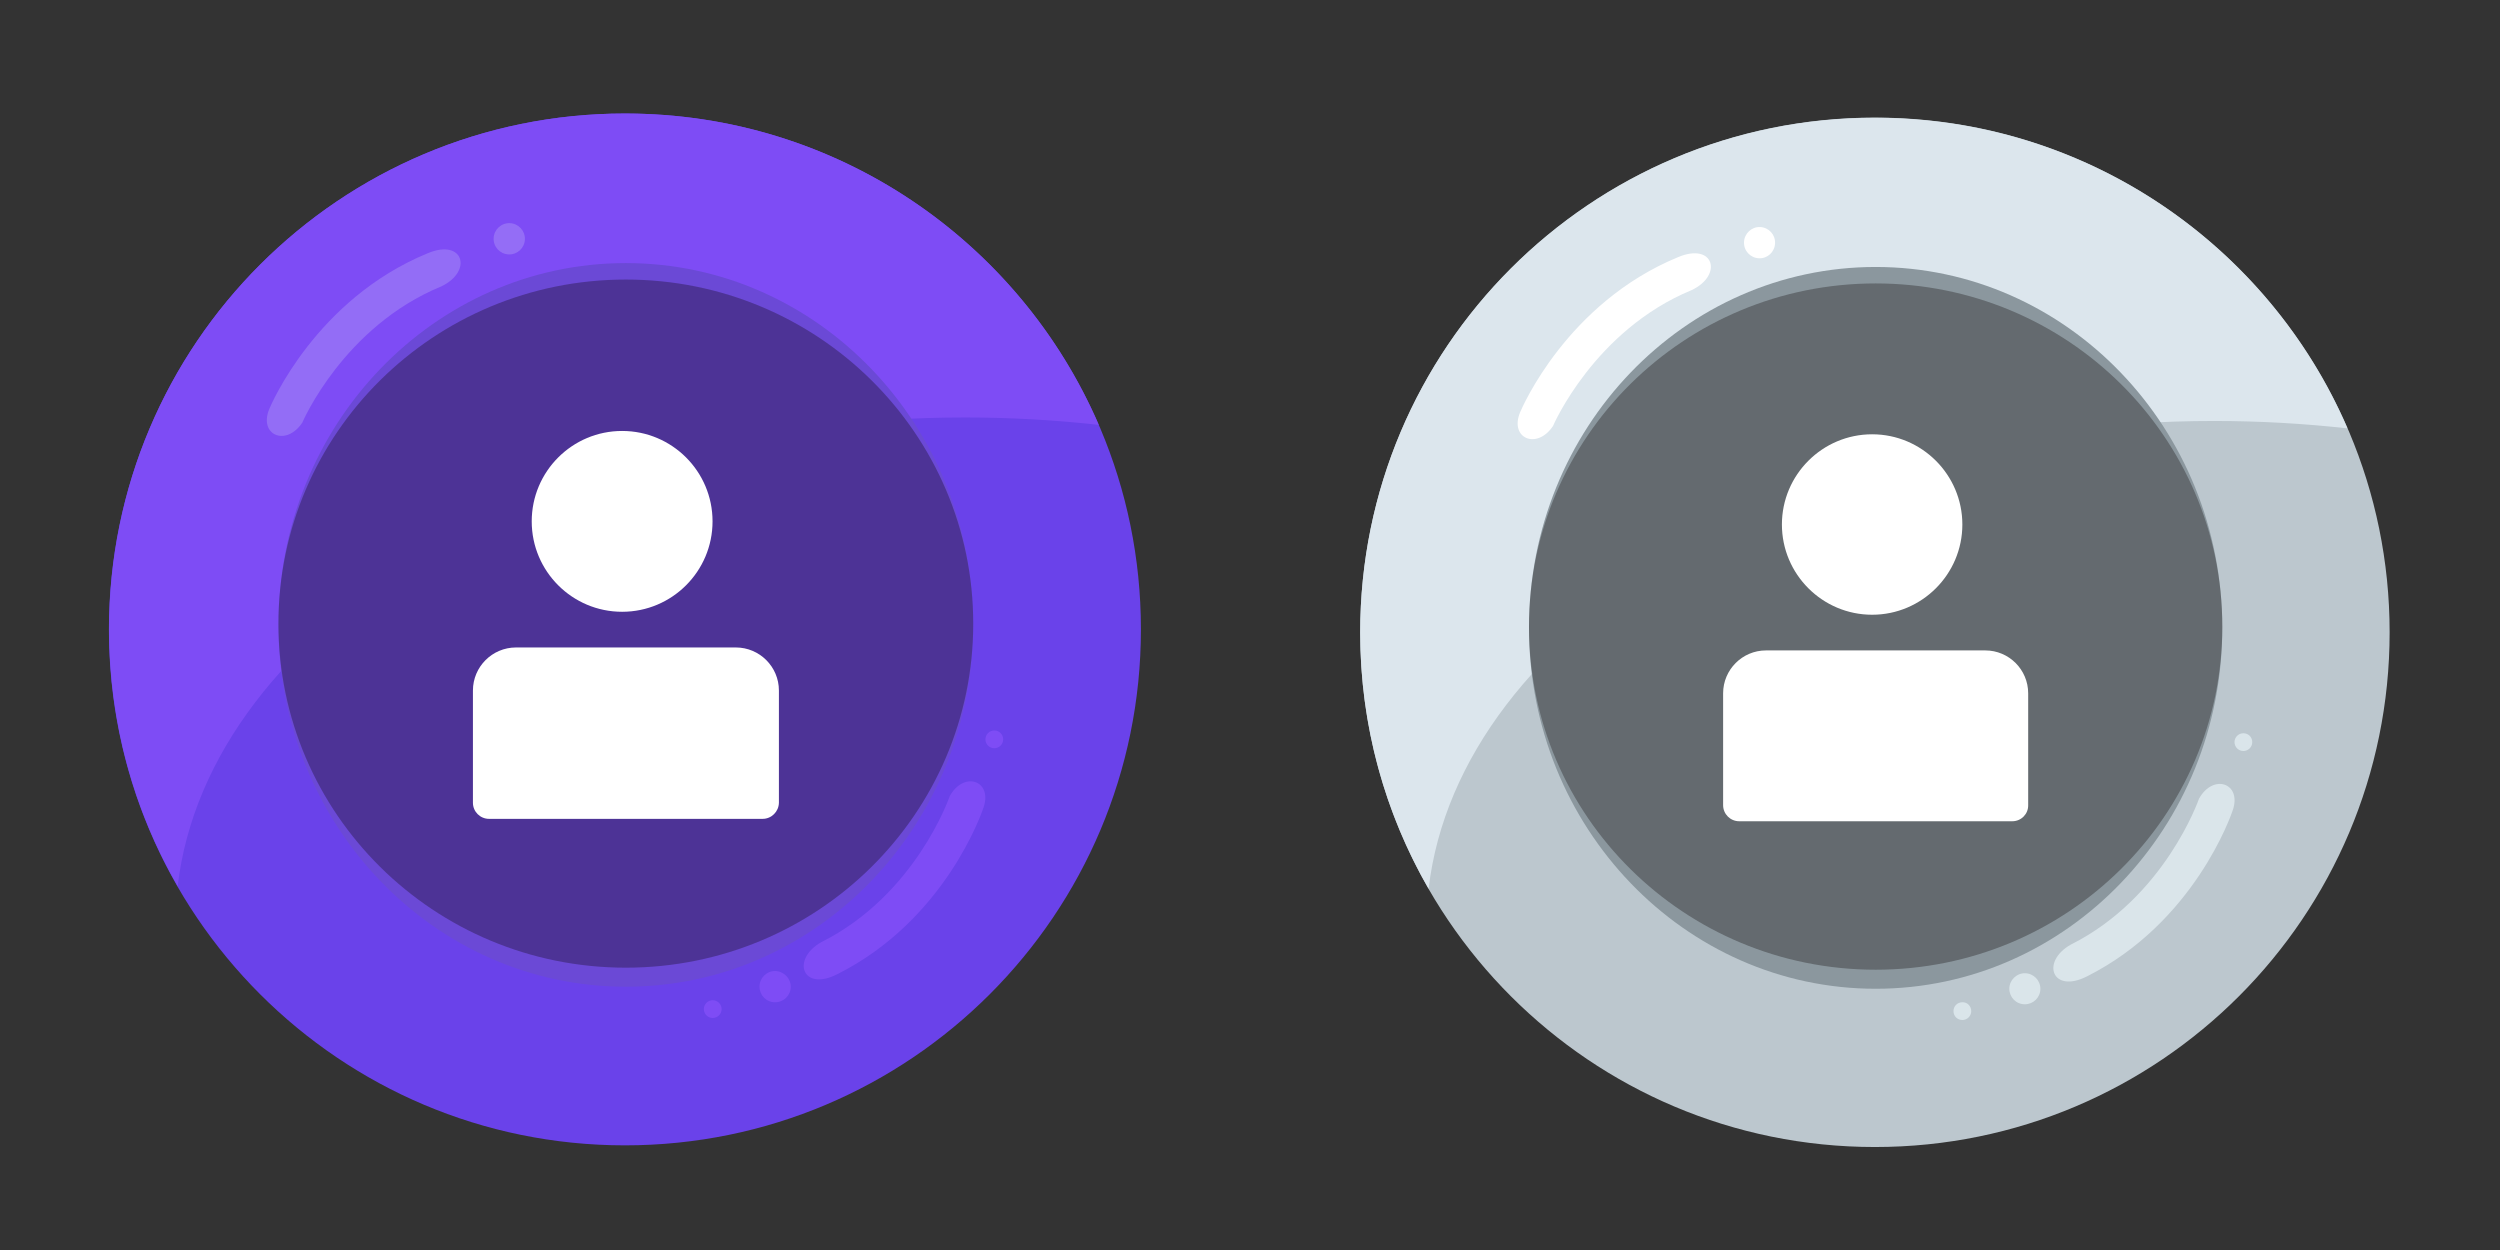 <?xml version="1.0" encoding="utf-8"?>
<!-- Generator: Adobe Illustrator 26.0.1, SVG Export Plug-In . SVG Version: 6.00 Build 0)  -->
<svg version="1.1" id="Layer_1" xmlns="http://www.w3.org/2000/svg" xmlns:xlink="http://www.w3.org/1999/xlink" x="0px" y="0px"
	 viewBox="0 0 135.22 67.61" style="enable-background:new 0 0 135.22 67.61;" xml:space="preserve">
<rect x="0" y="0" width="135.22" height="67.61" fill="#333333" stroke="none"/>
<style type="text/css">
	.st0{fill:url(#SVGID_1_);}
	.st1{fill:url(#SVGID_00000060708572216293840360000014040628324419262616_);}
	.st2{opacity:0.2;}
	.st3{fill:#FFFFFF;}
	.st4{opacity:0.4;}
	.st5{opacity:0.1;}
	.st6{fill:#DCE6ED;}
	.st7{fill:#C6D4DD;}
	.st8{fill:#6A42EA;}
	.st9{fill:#7E4CF5;}
	.st10{fill:#6B49D6;}
	.st11{opacity:0.3;fill:#070002;}
	.st12{opacity:0.29;fill:#C9BDF9;}
	.st13{opacity:0.3;fill:#C9BDF9;}
	.st14{fill:#BCC7CE;}
	.st15{fill:#8B979E;}
	.st16{fill:#DAE5EA;}
</style>
<g>
	<g>
		<path class="st8" d="M61.71,34.04c0,15.41-12.49,27.91-27.91,27.91c-15.41,0-27.91-12.5-27.91-27.91
			C5.9,18.63,18.39,6.14,33.8,6.14C49.22,6.14,61.71,18.63,61.71,34.04z"/>
		<path class="st9" d="M52.21,22.58c2.46,0,4.87,0.14,7.22,0.4C55.14,13.07,45.29,6.14,33.8,6.14C18.39,6.14,5.9,18.63,5.9,34.04
			c0,5.06,1.35,9.8,3.71,13.89C11.27,33.76,29.7,22.58,52.21,22.58z"/>
		<path class="st10" d="M52.64,33.8c0,10.81-8.41,19.57-18.79,19.57c-10.38,0-18.79-8.76-18.79-19.57
			c0-10.81,8.41-19.57,18.79-19.57C44.23,14.23,52.64,22.99,52.64,33.8z"/>
		<path class="st11" d="M52.64,33.73c0,10.28-8.41,18.61-18.79,18.61c-10.38,0-18.79-8.33-18.79-18.61s8.41-18.61,18.79-18.61
			C44.23,15.12,52.64,23.45,52.64,33.73z"/>
		<g>
			<path class="st12" d="M16.35,22.86c-0.88,1.32-2.38,0.67-1.78-0.75c0.1-0.24,2.53-5.93,8.56-8.41c1.94-0.82,2.46,0.97,0.74,1.79
				C18.59,17.66,16.37,22.81,16.35,22.86z"/>
			<path class="st13" d="M28.39,12.95c-0.02,0.47-0.41,0.83-0.88,0.81c-0.47-0.02-0.83-0.41-0.81-0.88
				c0.02-0.46,0.41-0.83,0.88-0.81C28.04,12.09,28.41,12.48,28.39,12.95z"/>
		</g>
		<g>
			<path class="st9" d="M51.37,43.06c0.77-1.38,2.32-0.84,1.83,0.61c-0.08,0.25-2.08,6.1-7.91,9.02c-1.88,0.97-2.52-0.79-0.87-1.73
				C49.52,48.41,51.35,43.12,51.37,43.06z"/>
			<path class="st9" d="M42.77,53.37c0,0.47-0.38,0.84-0.85,0.84c-0.47,0-0.84-0.38-0.84-0.84c0-0.47,0.38-0.85,0.84-0.85
				C42.39,52.53,42.77,52.91,42.77,53.37z"/>
			<path class="st9" d="M39.03,54.58c0,0.27-0.22,0.48-0.48,0.48c-0.27,0-0.48-0.22-0.48-0.48c0-0.27,0.22-0.48,0.48-0.48
				C38.81,54.1,39.03,54.31,39.03,54.58z"/>
			<path class="st9" d="M54.26,39.99c0,0.27-0.22,0.48-0.48,0.48c-0.27,0-0.48-0.22-0.48-0.48c0-0.27,0.22-0.48,0.48-0.48
				C54.05,39.51,54.26,39.73,54.26,39.99z"/>
		</g>
	</g>
	<g>
		<path class="st3" d="M33.65,33.09c-2.7,0-4.89-2.19-4.89-4.89c0-2.7,2.19-4.89,4.89-4.89c2.7,0,4.89,2.19,4.89,4.89
			C38.54,30.9,36.35,33.09,33.65,33.09z"/>
		<path class="st3" d="M41.25,44.29h-14.8c-0.48,0-0.87-0.39-0.87-0.87v-6.07c0-1.29,1.05-2.33,2.33-2.33h11.89
			c1.28,0,2.33,1.04,2.33,2.33v6.07C42.12,43.9,41.73,44.29,41.25,44.29z"/>
	</g>
</g>
<g>
	<g>
		<path class="st14" d="M129.25,34.2c0,15.38-12.46,27.84-27.84,27.84c-15.38,0-27.84-12.46-27.84-27.84
			c0-15.38,12.46-27.84,27.84-27.84C116.79,6.36,129.25,18.83,129.25,34.2z"/>
		<path class="st6" d="M119.77,22.77c2.46,0,4.86,0.14,7.2,0.4c-4.27-9.89-14.11-16.8-25.56-16.8c-15.38,0-27.84,12.46-27.84,27.84
			c0,5.05,1.35,9.78,3.7,13.86C78.93,33.92,97.32,22.77,119.77,22.77z"/>
		<path class="st15" d="M120.2,33.96c0,10.78-8.39,19.52-18.75,19.52c-10.35,0-18.75-8.74-18.75-19.52
			c0-10.78,8.39-19.52,18.75-19.52C111.81,14.44,120.2,23.18,120.2,33.96z"/>
		<path class="st11" d="M120.2,33.89c0,10.25-8.39,18.56-18.75,18.56c-10.35,0-18.75-8.31-18.75-18.56
			c0-10.25,8.39-18.56,18.75-18.56C111.81,15.33,120.2,23.64,120.2,33.89z"/>
		<g>
			<path class="st3" d="M84,23.04c-0.87,1.31-2.37,0.67-1.78-0.74c0.1-0.24,2.53-5.91,8.54-8.39c1.94-0.82,2.45,0.97,0.74,1.78
				C86.24,17.86,84.02,22.99,84,23.04z"/>
			<path class="st3" d="M96.01,13.16c-0.02,0.47-0.41,0.83-0.87,0.81c-0.47-0.02-0.83-0.41-0.81-0.88c0.02-0.46,0.41-0.83,0.87-0.81
				C95.67,12.3,96.03,12.69,96.01,13.16z"/>
		</g>
		<g>
			<path class="st16" d="M118.94,43.2c0.77-1.38,2.32-0.84,1.83,0.61c-0.08,0.25-2.08,6.08-7.89,9c-1.88,0.96-2.52-0.79-0.87-1.72
				C117.09,48.54,118.92,43.25,118.94,43.2z"/>
			<path class="st16" d="M110.36,53.48c0,0.47-0.38,0.84-0.84,0.84c-0.47,0-0.84-0.38-0.84-0.84c0-0.46,0.38-0.84,0.84-0.84
				C109.98,52.64,110.36,53.02,110.36,53.48z"/>
			<path class="st16" d="M106.62,54.69c0,0.27-0.22,0.48-0.48,0.48c-0.27,0-0.48-0.21-0.48-0.48c0-0.27,0.21-0.48,0.48-0.48
				C106.41,54.2,106.62,54.42,106.62,54.69z"/>
			<path class="st16" d="M121.82,40.14c0,0.27-0.22,0.48-0.48,0.48c-0.27,0-0.48-0.22-0.48-0.48c0-0.27,0.22-0.48,0.48-0.48
				C121.61,39.66,121.82,39.87,121.82,40.14z"/>
		</g>
	</g>
	<g>
		<path class="st3" d="M101.26,33.25c-2.69,0-4.88-2.19-4.88-4.88c0-2.69,2.19-4.88,4.88-4.88c2.69,0,4.88,2.19,4.88,4.88
			C106.14,31.06,103.95,33.25,101.26,33.25z"/>
		<path class="st3" d="M108.84,44.42H94.07c-0.48,0-0.87-0.39-0.87-0.87V37.5c0-1.28,1.04-2.32,2.32-2.32h11.86
			c1.28,0,2.32,1.04,2.32,2.32v6.05C109.71,44.03,109.32,44.42,108.84,44.42z"/>
	</g>
</g>
</svg>
